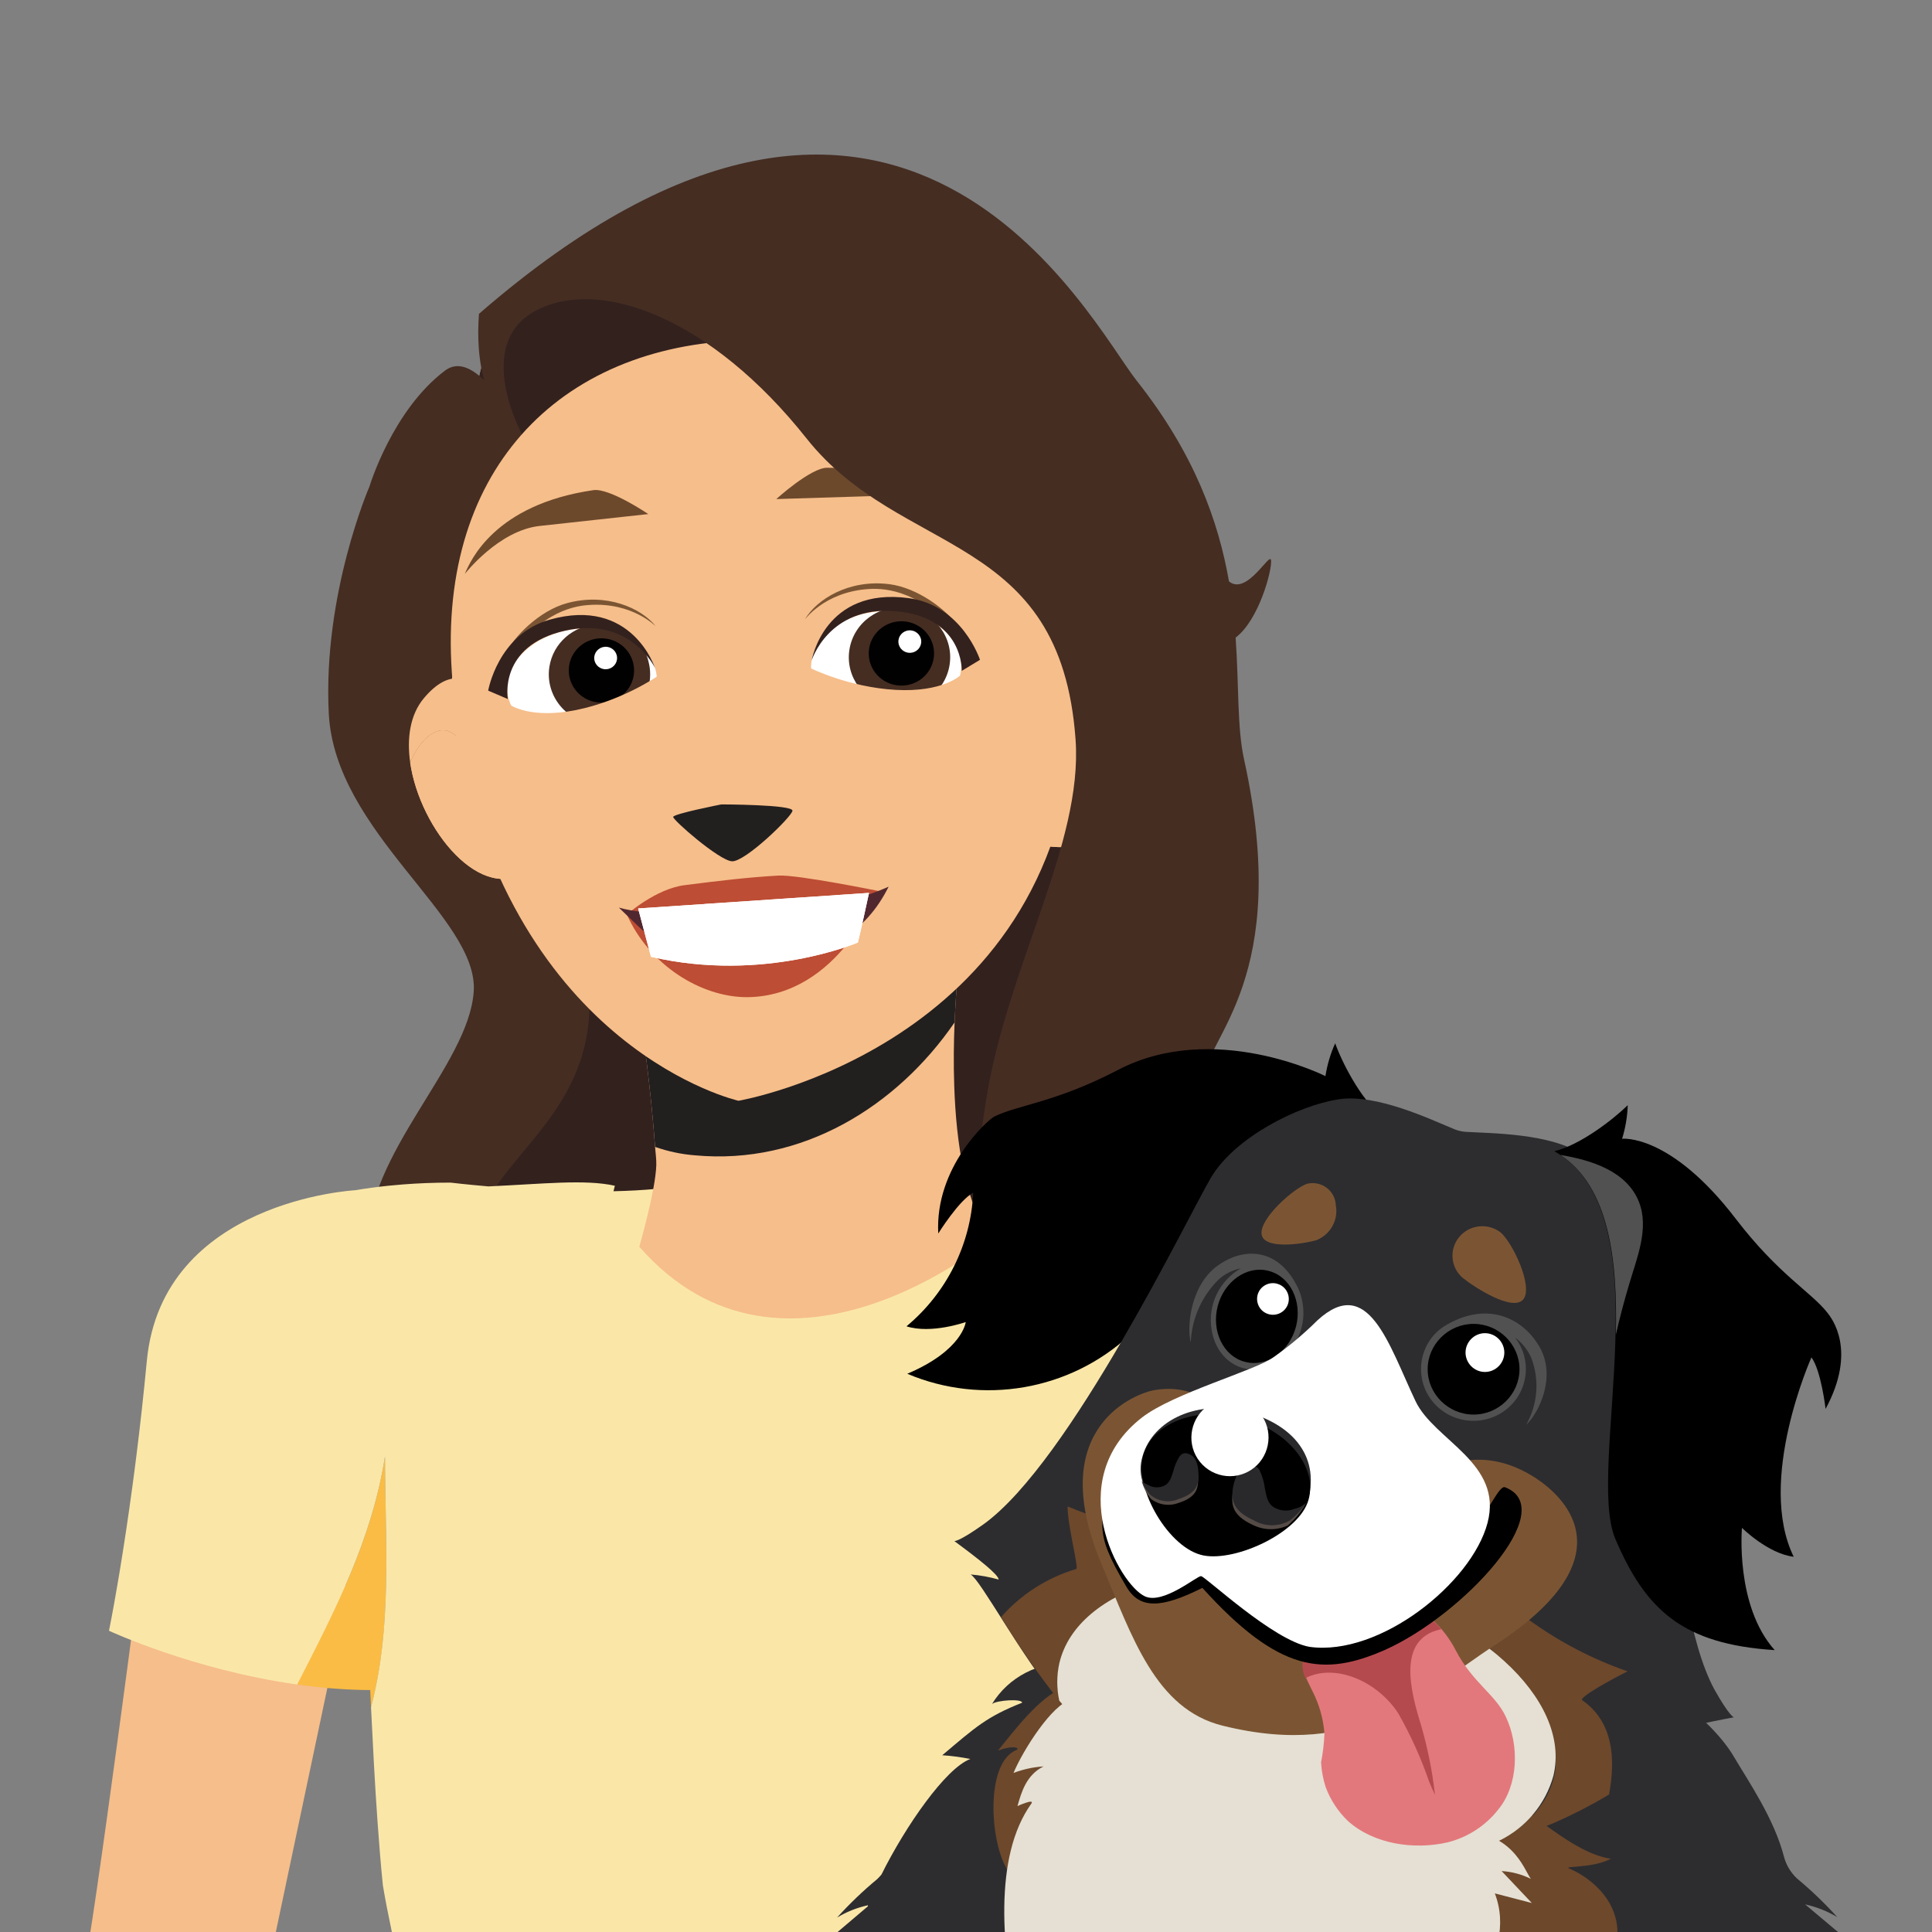 <?xml version="1.0" encoding="UTF-8" standalone="no"?>
<!DOCTYPE svg PUBLIC "-//W3C//DTD SVG 1.1//EN" "http://www.w3.org/Graphics/SVG/1.1/DTD/svg11.dtd">
<svg width="100%" height="100%" viewBox="0 0 50 50" version="1.1" xmlns="http://www.w3.org/2000/svg" xmlns:xlink="http://www.w3.org/1999/xlink" xml:space="preserve" xmlns:serif="http://www.serif.com/" style="fill-rule:evenodd;clip-rule:evenodd;stroke-linejoin:round;stroke-miterlimit:2;">
    <rect x="0" y="0" width="50" height="50" fill="#808080" stroke="none"/>
    <g>
        <path d="M3.743,39.765C3.743,39.765 2.429,49.913 2.139,51.155C2.1,51.319 2,51.675 2,51.675C2,51.675 3.687,53.257 6.624,52.317C6.634,52.314 6.645,52.339 6.645,52.339L9.024,41.069" style="fill:rgb(246,190,138);fill-rule:nonzero;"/>
        <path d="M12.31,12.064C12.31,12.064 11.572,7.488 15.34,6.723C19.108,5.959 28.604,12.816 28.604,12.816L28.049,35.317L23.325,39.318C23.325,39.318 14.18,37.851 12.682,34.646C11.184,31.44 11.78,29.898 11.78,29.898L13.296,25.675L10.642,16.908L12.31,12.064Z" style="fill:rgb(242,223,160);fill-rule:nonzero;"/>
        <path d="M12.31,12.064C12.31,12.064 11.572,7.488 15.34,6.723C19.108,5.959 28.604,12.816 28.604,12.816L28.049,35.317L23.325,39.318C23.325,39.318 14.18,37.851 12.682,34.646C11.184,31.44 11.78,29.898 11.78,29.898L13.296,25.675L10.642,16.908L12.31,12.064Z" style="fill:rgb(51,33,30);fill-rule:nonzero;"/>
        <path d="M27.628,69.888C25.854,69.14 25.346,66.646 26.614,65.15C27.824,63.958 29.517,63.086 31.307,63.157C34.049,64.322 35.357,67.768 35.357,67.768C35.357,67.768 36.226,66.467 37.891,62.655C39.961,57.917 40.679,55.422 40.679,55.422C40.679,55.422 36.94,49.374 33.963,44.449C33.553,43.867 33.081,43.524 32.709,43.309C32.803,40.287 33.417,36.469 35.69,34.723C36.448,35.269 37.14,36.06 37.637,37.217C37.999,38.056 37.887,39.165 38.778,40.957C42.003,45.815 46,54.112 46,56.545C46,59.828 41.481,64.401 36.877,70.013C35.983,70.189 35.204,70.199 34.626,70.161C34.401,70.124 34.173,70.1 33.943,70.085C33.713,70.047 33.583,70.013 33.583,70.013C33.583,70.013 33.601,70.036 33.626,70.069C31.683,70.007 29.609,70.488 27.628,69.888" style="fill:rgb(246,190,138);fill-rule:nonzero;"/>
        <path d="M13.691,11.629C13.691,11.629 12.45,8.889 11.517,9.591C10.155,10.616 9.562,12.59 9.562,12.59C9.562,12.59 8.35,15.378 8.509,18.468C8.669,21.557 12.395,23.749 12.26,25.663C12.126,27.578 9.471,29.843 9.507,32.253C9.581,37.15 13.41,37.27 13.41,37.27C13.41,37.27 11.716,36.076 11.382,34.142C11.382,34.142 12.02,35.423 12.887,35.654C12.887,35.654 11.926,33.728 12.307,31.867C12.687,30.006 15.246,28.969 15.256,25.981C15.265,22.992 11.581,13.27 13.691,11.629" style="fill:rgb(69,45,34);fill-rule:nonzero;"/>
        <path d="M7.69,43.595C8.685,41.651 9.632,39.821 9.964,37.69C9.964,39.803 10.163,42.112 9.602,44.181C9.596,44.034 9.588,43.886 9.581,43.739C8.934,43.735 8.298,43.681 7.69,43.595" style="fill:rgb(250,188,68);fill-rule:nonzero;"/>
        <path d="M30.247,59.195L30.219,58.99C30.214,58.947 30.208,58.904 30.203,58.861L30.22,58.99C30.046,57.595 30.11,56.463 30.145,55.391L30.157,54.956C30.16,54.812 30.162,54.669 30.162,54.526L30.163,54.499C30.167,54.432 30.179,54.265 30.198,54.01C30.228,53.759 30.277,53.477 30.339,53.173C30.392,52.921 30.452,52.655 30.52,52.374C30.989,50.446 31.785,47.894 32.064,45.647L32.119,45.134L32.801,46.278C35.591,45.952 37.358,45.03 38.466,44.092C38.704,43.89 38.914,43.687 39.094,43.489C40.008,42.492 40.234,41.622 40.234,41.622C39.242,40.42 37.924,37.795 37.678,37.299L37.638,37.217C37.166,36.07 36.484,35.214 35.717,34.67C35.724,34.665 35.601,34.585 35.607,34.58C34.976,34.127 34.383,33.987 33.732,33.805C32.951,33.57 32.38,33.542 32.38,33.542C32.13,33.512 31.895,33.49 31.682,33.474C31.051,33.427 30.071,32.994 28.899,32.479C27.992,32.08 26.969,31.631 25.904,31.273C23.334,31.317 20.371,31.485 17.989,30.613C17.397,30.751 16.649,30.812 15.877,30.829L15.913,30.687C15.134,30.514 14.036,30.642 12.64,30.704C12.045,30.653 11.662,30.606 11.662,30.606C11.226,30.606 10.815,30.623 10.429,30.653L10.051,30.687C9.751,30.718 9.465,30.757 9.196,30.803C9.195,30.803 4.196,31.064 3.8,35.22C3.717,36.094 3.626,36.908 3.533,37.651L3.477,38.088L3.43,38.443C3.32,39.258 3.213,39.963 3.119,40.535L3.08,40.772L3.05,40.949C2.914,41.753 2.821,42.204 2.821,42.204C2.821,42.204 4.977,43.212 7.69,43.595C8.685,41.651 9.632,39.821 9.964,37.69C9.964,39.63 10.13,41.734 9.723,43.668C9.687,43.84 9.648,44.011 9.602,44.181C9.65,45.164 9.7,46.154 9.771,47.152C9.81,47.697 9.853,48.243 9.909,48.792C10.029,49.52 10.229,50.414 10.436,51.343C10.561,51.905 10.688,52.477 10.803,53.033C10.964,53.808 11.099,54.55 11.166,55.176C11.563,58.914 9.842,70.641 8.993,74.55C12.143,75.451 15.491,75.965 18.824,75.998L19.324,76C23.821,75.979 28.269,75.071 32.139,73.039C31.194,72.994 30.255,72.877 29.34,72.62C27.891,72.085 26.261,71.372 25.718,69.768C25.421,68.598 25.248,67.31 25.995,66.392C26.099,65.945 26.303,65.517 26.614,65.149C27.825,63.958 29.517,63.087 31.307,63.156C30.712,61.6 30.402,60.313 30.247,59.195Z" style="fill:rgb(250,231,168);fill-rule:nonzero;"/>
        <path d="M24.823,24.867C24.823,24.867 24.743,25.524 24.705,26.459C24.684,26.951 24.675,27.521 24.696,28.111C24.746,29.58 24.978,31.179 25.665,32.052C25.665,32.052 20.302,36.561 16.545,32.265C16.545,32.265 16.968,30.803 16.985,30.148C16.989,29.998 16.965,29.842 16.953,29.681C16.879,28.677 16.753,27.474 16.545,26.112C17.245,26.299 23.705,26.132 24.823,24.867" style="fill:rgb(246,190,138);fill-rule:nonzero;"/>
        <path d="M17.99,29.9C17.625,29.872 17.281,29.796 16.954,29.682C16.879,28.677 16.753,27.474 16.545,26.112C17.246,26.3 23.704,26.131 24.823,24.867C24.823,24.867 24.743,25.524 24.705,26.459C23.206,28.644 20.749,30.156 17.99,29.9" style="fill:rgb(34,31,31);fill-rule:nonzero;"/>
        <path d="M11.739,19C11.343,18.7 10.87,19.13 10.616,19.738C10.869,21.477 12.479,23.437 13.699,22.508C13.699,22.339 13.694,22.174 13.685,22.012C13.201,20.798 12.686,19.623 11.739,19" style="fill:rgb(246,190,138);fill-rule:nonzero;"/>
        <path d="M11.739,19C11.343,18.7 10.87,19.13 10.616,19.738C10.869,21.477 12.479,23.437 13.699,22.508C13.699,22.339 13.694,22.174 13.685,22.012C13.201,20.798 12.686,19.623 11.739,19" style="fill:rgb(246,190,138);fill-rule:nonzero;"/>
        <path d="M11.739,19C12.686,19.623 13.201,20.798 13.685,22.012C13.59,20.326 13.055,19.088 13.055,19.088C13.055,19.088 12.305,16.482 10.971,18.068C10.613,18.494 10.524,19.101 10.616,19.738C10.87,19.13 11.343,18.7 11.739,19" style="fill:rgb(246,190,138);fill-rule:nonzero;"/>
        <path d="M28.842,17.99C29.348,17.626 30.091,17.971 30.555,18.528C30.502,20.289 28.573,22.497 26.689,21.786C26.66,21.62 26.638,21.456 26.622,21.295C27.092,20.013 27.614,18.765 28.842,17.99" style="fill:rgb(246,190,138);fill-rule:nonzero;"/>
        <path d="M28.842,17.99C29.348,17.626 30.091,17.971 30.555,18.528C30.502,20.289 28.573,22.497 26.689,21.786C26.66,21.62 26.638,21.456 26.622,21.295C27.092,20.013 27.614,18.765 28.842,17.99" style="fill:rgb(246,190,138);fill-rule:nonzero;"/>
        <path d="M28.842,17.99C27.614,18.765 27.092,20.013 26.622,21.295C26.461,19.612 27.001,18.298 27.001,18.298C27.001,18.298 27.602,15.599 29.762,16.939C30.342,17.299 30.574,17.883 30.555,18.528C30.091,17.971 29.348,17.626 28.842,17.99" style="fill:rgb(246,190,138);fill-rule:nonzero;"/>
        <path d="M11.769,18.169C12.466,23.619 15.307,25.966 20.022,25.635C24.738,25.305 28.287,21.274 27.952,16.634C27.616,11.993 23.52,8.5 18.805,8.83C14.09,9.161 11.058,12.62 11.769,18.169" style="fill:rgb(246,190,138);fill-rule:nonzero;"/>
        <path d="M19.401,17.234C19.401,17.234 10.588,12.577 11.795,19.033C13.32,27.189 19.113,28.488 19.113,28.488C19.113,28.488 27.302,27.09 27.812,18.804C28.353,10.012 19.401,17.234 19.401,17.234" style="fill:rgb(246,190,138);fill-rule:nonzero;"/>
        <path d="M24.744,16.39C24.761,16.389 24.779,16.382 24.795,16.371C24.837,16.34 24.842,16.283 24.814,16.239C24.521,15.786 23.748,15.213 23.021,15.119C21.965,14.983 21.129,15.519 20.833,16.027C20.806,16.072 21.309,15.325 22.467,15.245C22.729,15.226 23.739,15.185 24.66,16.352C24.68,16.379 24.713,16.392 24.744,16.39" style="fill:rgb(123,85,51);fill-rule:nonzero;"/>
        <path d="M22.898,15.814C23.898,15.787 24.735,16.323 24.86,17.036C24.87,17.088 24.876,17.142 24.878,17.196C24.883,17.398 24.83,17.592 24.732,17.769C24.446,18.285 23.769,18.658 22.97,18.68C22.1,18.702 21.354,18.3 21.091,17.725C21.062,17.661 21.038,17.594 21.021,17.525C21.003,17.451 20.992,17.375 20.99,17.297C20.971,16.506 21.825,15.842 22.898,15.814" style="fill:white;fill-rule:nonzero;"/>
        <path d="M24.576,17.202C24.469,17.907 23.801,18.393 23.084,18.287C22.368,18.18 21.874,17.523 21.982,16.819C22.089,16.114 22.757,15.628 23.474,15.734C24.19,15.839 24.684,16.497 24.576,17.202" style="fill:rgb(69,45,34);fill-rule:nonzero;"/>
        <path d="M24.164,17.035C24.095,17.489 23.665,17.802 23.203,17.734C22.741,17.666 22.423,17.242 22.492,16.788C22.562,16.332 22.992,16.02 23.454,16.087C23.916,16.156 24.234,16.58 24.164,17.035" style="fill:rgb(1,1,1);fill-rule:nonzero;"/>
        <path d="M23.251,16.625C23.263,16.785 23.404,16.906 23.567,16.895C23.73,16.883 23.853,16.744 23.841,16.583C23.829,16.423 23.687,16.302 23.525,16.314C23.362,16.325 23.239,16.464 23.251,16.625" style="fill:white;fill-rule:nonzero;"/>
        <path d="M25.362,17.076C25.362,17.076 24.906,15.671 23.526,15.481C21.328,15.178 21.004,17.098 21.004,17.098C21.004,17.098 21.439,15.675 23.174,15.818C24.943,15.963 24.89,17.362 24.89,17.362L25.362,17.076Z" style="fill:rgb(51,33,30);fill-rule:nonzero;"/>
        <path d="M13.148,17.109C13.131,17.109 13.112,17.106 13.095,17.097C13.049,17.072 13.035,17.016 13.057,16.969C13.281,16.48 13.963,15.804 14.669,15.611C15.695,15.328 16.601,15.742 16.967,16.203C17,16.244 16.394,15.576 15.238,15.657C14.974,15.675 13.969,15.775 13.225,17.06C13.209,17.089 13.179,17.106 13.148,17.109" style="fill:rgb(123,85,51);fill-rule:nonzero;"/>
        <path d="M14.892,16.281C15.958,16.158 16.9,16.696 16.994,17.483C17.003,17.561 17.003,17.638 16.996,17.713C16.99,17.783 16.976,17.853 16.956,17.921C16.78,18.526 16.098,19.029 15.234,19.127C14.44,19.218 13.716,18.943 13.358,18.472C13.236,18.31 13.156,18.126 13.132,17.925C13.125,17.871 13.124,17.817 13.125,17.764C13.148,17.041 13.898,16.394 14.892,16.281" style="fill:white;fill-rule:nonzero;"/>
        <path d="M15.455,16.161C16.019,16.366 16.67,16.354 16.814,17.274C16.83,17.393 16.831,17.517 16.812,17.642C16.705,18.347 16.037,18.833 15.32,18.727C14.604,18.622 14.11,17.964 14.218,17.259C14.313,16.639 14.841,16.189 15.455,16.161Z" style="fill:rgb(69,45,34);fill-rule:nonzero;"/>
        <path d="M15.69,16.529C16.152,16.597 16.47,17.02 16.401,17.476C16.331,17.929 15.901,18.242 15.439,18.174C14.978,18.106 14.66,17.682 14.729,17.228C14.798,16.773 15.229,16.46 15.69,16.529" style="fill:rgb(1,1,1);fill-rule:nonzero;"/>
        <path d="M15.653,16.739C15.816,16.727 15.958,16.848 15.969,17.009C15.981,17.169 15.858,17.308 15.695,17.32C15.532,17.331 15.391,17.21 15.379,17.05C15.368,16.89 15.49,16.751 15.653,16.739" style="fill:white;fill-rule:nonzero;"/>
        <path d="M12.634,17.874C12.634,17.874 12.884,16.419 14.222,16.038C16.355,15.432 16.952,17.287 16.952,17.287C16.952,17.287 16.316,15.94 14.619,16.323C12.889,16.714 13.143,18.091 13.143,18.091L12.634,17.874Z" style="fill:rgb(51,33,30);fill-rule:nonzero;"/>
        <path d="M16.778,13.304C16.778,13.304 15.776,12.624 15.356,12.685C12.799,13.058 12.173,14.512 12.029,14.854C12.029,14.854 12.903,13.729 13.963,13.612C15.021,13.496 16.778,13.304 16.778,13.304" style="fill:rgb(109,73,44);fill-rule:nonzero;"/>
        <path d="M20.09,12.916C20.09,12.916 20.984,12.103 21.409,12.105C23.994,12.117 24.822,13.469 25.014,13.787C25.014,13.787 23.986,12.795 22.922,12.828C21.857,12.861 20.09,12.916 20.09,12.916" style="fill:rgb(109,73,44);fill-rule:nonzero;"/>
        <path d="M17.012,17.502C17.012,17.502 16.1,18.135 14.913,18.375C13.725,18.615 13.204,18.244 13.204,18.244L12.621,18.722C12.621,18.722 12.495,19.552 13.892,19.637C15.288,19.721 17.484,18.464 17.618,18.185C17.753,17.907 17.012,17.502 17.012,17.502" style="fill:rgb(246,190,138);fill-rule:nonzero;"/>
        <path d="M20.974,17.291C20.974,17.291 21.97,17.787 23.181,17.854C24.391,17.921 24.852,17.48 24.852,17.48L25.5,17.869C25.5,17.869 25.746,18.672 24.377,18.956C23.008,19.24 20.65,18.31 20.477,18.054C20.302,17.797 20.974,17.291 20.974,17.291" style="fill:rgb(246,190,138);fill-rule:nonzero;"/>
        <path d="M18.942,22.29C19.276,22.314 20.483,21.146 20.509,20.983C20.534,20.821 18.669,20.818 18.669,20.818C18.669,20.818 17.428,21.061 17.422,21.142C17.416,21.224 18.607,22.267 18.942,22.29" style="fill:rgb(34,31,31);fill-rule:nonzero;"/>
        <path d="M19.333,25.807C18.143,25.807 16.807,24.981 16.223,23.667C16.223,23.667 16.97,23.003 17.717,22.908C18.611,22.794 19.389,22.701 20.149,22.66C20.648,22.634 22.732,23.058 22.732,23.058C22.732,23.058 21.725,25.786 19.333,25.807" style="fill:rgb(189,77,52);fill-rule:nonzero;"/>
        <path d="M22.998,22.946C22.998,22.946 21.614,23.629 19.136,23.713C18.645,23.729 16.694,23.695 16.015,23.488C16.015,23.488 16.972,24.418 17.142,24.541C17.293,24.651 17.568,24.929 19.298,24.894C21.388,24.853 22.419,24.108 22.998,22.946" style="fill:rgb(81,39,47);fill-rule:nonzero;"/>
        <g>
            <path d="M16.515,23.511L22.49,23.108C22.49,23.108 22.257,24.189 22.202,24.392C22.202,24.392 19.768,25.441 16.847,24.762L16.515,23.511Z" style="fill:white;fill-rule:nonzero;"/>
        </g>
        <g>
            <path d="M16.515,23.511L22.49,23.108C22.49,23.108 22.257,24.189 22.202,24.392C22.202,24.392 19.768,25.441 16.847,24.762L16.515,23.511Z" style="fill:white;fill-rule:nonzero;"/>
        </g>
        <path d="M13.877,8.034C15.542,7.162 18.414,8.245 20.871,11.344C23.328,14.444 27.451,13.729 27.836,19.144C28.027,21.849 26.062,25.012 25.517,28.488C25.249,30.202 25.094,31.488 25.91,32.063C25.91,32.063 26.774,32.858 27.903,33.341C28.021,33.391 27.779,32.044 27.903,32.106C28.083,32.194 28.215,33.032 28.839,33.65C29.427,34.232 30.072,34.268 30.711,34.268C31.959,34.268 32.271,33.65 32.583,33.032C32.583,33.032 30.711,32.723 30.711,31.179C30.711,29.944 30.711,29.017 31.117,27.977C31.22,26.832 33.442,25.321 32.197,19.657C32.014,18.826 32.066,17.756 31.978,16.501C32.583,16.045 32.924,14.75 32.895,14.501C32.868,14.264 32.271,15.427 31.806,15.047C31.535,13.498 30.915,11.741 29.418,9.853C28.21,8.331 23.347,-1.39 12.395,8.123C12.211,10.682 13.509,11.237 13.509,11.237C13.509,11.237 12.226,8.898 13.877,8.034Z" style="fill:rgb(69,45,34);fill-rule:nonzero;"/>
    </g>
    <g>
        <path d="M20.976,57.011C21.167,56.408 22.221,55.082 22.726,54.826L21.858,54.998C22.363,54.749 22.418,53.976 22.345,53.986L21.268,53.926C22.083,53.05 22.648,51.435 22.781,50.64L22.766,50.61C22.335,50.488 21.81,50.536 21.286,50.331L22.461,49.335C22.462,49.326 22.462,49.317 22.461,49.308C22.179,49.37 21.91,49.477 21.664,49.626C21.985,49.27 22.333,48.937 22.703,48.63C22.741,48.593 22.778,48.554 22.812,48.513C23.43,47.267 24.476,45.757 25.112,45.523C24.872,45.474 24.63,45.441 24.385,45.426C25.248,44.696 25.535,44.429 26.453,44.066C26.453,43.956 25.785,44.001 25.672,44.101C26.101,43.398 26.893,42.991 27.722,43.047C29.929,43.204 32.766,42.481 33.162,42.581C34.676,42.947 36.222,42.763 37.745,42.661C42.386,42.349 44.408,44.676 44.862,45.446C45.251,46.104 45.909,47.058 46.166,48.039C46.222,48.261 46.341,48.461 46.509,48.617C46.879,48.925 47.226,49.258 47.548,49.614C47.291,49.461 47.01,49.35 46.716,49.285L47.934,50.309C47.402,50.516 46.87,50.463 46.436,50.593C46.567,51.37 47.135,53.02 47.949,53.904L46.87,53.964C46.799,53.964 46.857,54.711 47.357,54.975L46.489,54.803C46.994,55.053 48.048,56.385 48.255,56.988C47.246,56.368 46.764,56.378 46.764,56.378L47.584,58.423L21.636,58.423L22.459,56.378C22.459,56.378 21.977,56.39 20.976,57.011Z" style="fill:rgb(45,45,48);fill-rule:nonzero;"/>
        <path d="M34.555,27C34.432,27.271 34.348,27.557 34.302,27.85C34.302,27.85 31.409,26.387 28.918,27.698C27.301,28.537 26.337,28.595 25.73,28.898C25.568,28.981 24.191,30.201 24.282,31.923C24.282,31.923 24.817,31.063 25.187,30.867C25.124,32.207 24.498,33.46 23.46,34.325C24.1,34.531 24.993,34.215 24.993,34.215C24.993,34.215 24.915,34.945 23.48,35.553C25.428,36.377 27.685,35.986 29.233,34.556C30.738,33.213 32.449,29.148 35.76,28.884C35.208,28.445 34.718,27.466 34.555,27Z" style="fill-rule:nonzero;"/>
        <path d="M43.405,44.838C43.465,44.731 44.088,44.589 44.872,44.444C44.872,44.444 44.754,44.412 44.368,43.722C43.062,41.318 43.125,34.315 43.034,33.124C42.943,31.933 41.848,30.485 40.958,29.885C40.141,29.324 38.575,29.332 37.932,29.292C37.832,29.285 37.734,29.262 37.642,29.225C37.034,28.976 35.624,28.298 34.645,28.45C33.573,28.614 31.947,29.447 31.339,30.478C30.731,31.509 27.692,37.837 25.455,39.447C24.812,39.905 24.698,39.883 24.698,39.883C25.339,40.356 25.838,40.75 25.846,40.879C25.609,40.812 25.365,40.767 25.119,40.747C25.372,40.879 26.423,42.852 27.422,44.048C27.351,43.731 27.351,43.402 27.422,43.084C27.884,41.091 31.124,40.134 34.658,40.937C38.191,41.739 40.683,44.003 40.207,45.989C39.997,46.703 39.494,47.298 38.819,47.628C39.268,47.509 39.709,47.365 40.141,47.197C41.5,46.652 43.795,45.04 44.116,45.027C43.886,44.939 43.648,44.876 43.405,44.838Z" style="fill:rgb(45,45,48);fill-rule:nonzero;"/>
        <path d="M31.225,40.685C30.892,40.247 30.469,39.865 29.919,39.825C29.856,39.821 29.802,39.78 29.783,39.721C29.052,39.515 28.333,39.271 27.629,38.988C27.629,39.487 27.924,40.585 27.853,40.605C27.098,40.83 26.423,41.262 25.906,41.851C26.366,42.606 26.871,43.332 27.42,44.026C27.349,43.707 27.349,43.378 27.42,43.059C27.722,41.759 29.225,40.902 31.225,40.685Z" style="fill:rgb(109,72,43);fill-rule:nonzero;"/>
        <path d="M40.603,48.353C40.456,48.289 41.225,48.353 41.69,48.104C40.696,47.96 39.621,46.841 38.754,46.383C37.848,46.383 37.004,46.699 37.546,47.297C39.112,48.196 38.708,49.539 38.378,50.396C37.936,51.403 37.205,52.26 36.275,52.86C36.865,52.673 39.639,52.138 40.149,51.918C40.348,51.831 40.565,51.727 40.787,51.609C41.843,51.059 42.199,49.905 41.495,49.016C41.256,48.727 40.95,48.5 40.603,48.353Z" style="fill:rgb(109,72,43);fill-rule:nonzero;"/>
        <path d="M25.828,45.306C26.239,45.152 26.413,45.244 26.3,45.291C25.493,45.633 25.624,47.638 26.047,48.348C26.282,48.749 26.928,49.442 27.402,49.507C26.469,48.421 26.938,46.323 27.654,44.9C28.118,44.402 27.856,44.083 27.495,43.687C26.9,43.931 26.274,44.751 25.828,45.306Z" style="fill:rgb(109,72,43);fill-rule:nonzero;"/>
        <path d="M26.229,45.884C26.481,45.282 27.238,44.098 27.715,43.993L32.9,45.685L37.541,47.379C39.132,47.297 39.432,48.376 39.619,48.625C39.383,48.508 39.126,48.439 38.862,48.423L39.644,49.25L38.686,49.001C39.932,52.262 32.421,56.134 28.554,57.235C28.537,56.56 28.57,56.164 28.57,56.164C28.57,56.164 28.222,56.164 27.906,56.948C27.43,56.286 24.744,49.405 26.688,46.682C26.797,46.53 26.332,46.741 26.332,46.741C26.431,46.393 26.557,45.937 27.006,45.715C26.74,45.732 26.478,45.789 26.229,45.884Z" style="fill:rgb(229,224,211);fill-rule:nonzero;"/>
        <path d="M40.948,44.001C40.847,43.931 41.748,43.44 42.121,43.254C41.209,42.937 40.35,42.489 39.571,41.923C38.898,41.871 38.234,42.085 38.562,42.67C39.606,43.595 40.456,44.95 40.222,45.964C40.06,46.657 39.558,47.225 38.827,47.636C39.276,47.517 39.718,47.373 40.151,47.205C40.665,46.984 41.163,46.729 41.642,46.442C41.816,45.501 41.748,44.562 40.948,44.001Z" style="fill:rgb(109,72,43);fill-rule:nonzero;"/>
        <path d="M34.65,40.902C31.119,40.1 27.876,41.061 27.414,43.049C27.344,43.367 27.344,43.696 27.414,44.013C27.525,44.145 27.631,44.263 27.727,44.377C28.776,45.526 31.258,48.304 31.563,49.111C31.702,48.723 31.886,48.354 32.113,48.01C32.147,48.418 32.147,48.829 32.113,49.238C32.731,48.642 35.228,48.49 35.896,48.306C36.381,48.174 37.614,47.96 38.809,47.633C39.493,47.296 40,46.687 40.202,45.959C40.676,43.971 38.186,41.709 34.65,40.902Z" style="fill:rgb(229,224,211);fill-rule:nonzero;"/>
        <path d="M39.654,38.196C38.078,37.239 36.905,38.196 36.532,38.388C36.159,38.58 33.962,39.905 33.591,40.114L33.591,40.092L33.591,40.127L33.553,40.157L33.538,40.132L33.526,40.109L33.526,40.077L33.508,40.077C33.301,39.678 32.247,37.665 32.073,37.374C31.899,37.083 31.409,35.722 29.876,35.976C29.457,36.044 27.003,36.891 28.501,40.461C29.301,42.369 29.904,44.233 31.644,44.661C35.225,45.548 36.792,43.807 38.706,42.563C42.514,40.077 40.088,38.46 39.654,38.196Z" style="fill:rgb(123,85,51);fill-rule:nonzero;"/>
        <path d="M37.674,42.71C37.522,42.412 37.316,42.143 37.067,41.918C36.474,41.487 36.038,42.202 35.553,42.416C35.266,42.539 34.421,42.362 33.954,42.698C33.842,42.776 33.763,42.892 33.732,43.024C33.689,43.273 33.874,43.56 33.969,43.772C34.143,44.112 34.247,44.483 34.277,44.863C34.267,45.114 34.237,45.364 34.189,45.61C34.201,45.824 34.24,46.036 34.305,46.241C34.428,46.577 34.627,46.881 34.887,47.13C35.563,47.733 36.602,47.877 37.46,47.681C37.981,47.551 38.443,47.253 38.772,46.834C39.294,46.203 39.329,45.169 38.963,44.414C38.693,43.847 38.108,43.542 37.674,42.71Z" style="fill:rgb(227,120,124);fill-rule:nonzero;"/>
        <path d="M36.988,46.116C37.034,46.228 37.087,46.34 37.137,46.452C37.069,45.833 36.945,45.22 36.769,44.621C36.517,43.802 36.138,42.421 37.273,42.17L37.301,42.17C37.23,42.075 37.145,41.991 37.049,41.921C36.459,41.487 36.022,42.202 35.536,42.419C35.248,42.541 34.403,42.362 33.934,42.695C33.822,42.775 33.743,42.892 33.712,43.024C33.699,43.163 33.724,43.302 33.785,43.428C34.57,43.032 35.659,43.523 36.189,44.345C36.51,44.91 36.778,45.503 36.988,46.116Z" style="fill:rgb(181,74,78);fill-rule:nonzero;"/>
        <path d="M38.951,38.49C38.655,38.376 37.964,40.924 35.319,41.928L31.389,40.787C30.711,39.945 29.677,41.036 29.457,40.144C29.399,39.915 28.701,37.372 28.676,37.947C28.567,39.556 28.234,39.517 29.157,41.074C29.503,41.657 30.073,41.617 31.117,41.094C33.107,43.293 34.262,43.393 35.841,42.7C37.859,41.801 40.403,39.053 38.951,38.49Z" style="fill-rule:nonzero;"/>
        <path d="M42.126,28.602C42.116,28.897 42.067,29.189 41.98,29.471C41.98,29.471 43.223,29.324 44.925,31.547C46.028,32.987 46.875,33.44 47.291,33.971C47.402,34.113 48.068,34.942 47.246,36.462C47.246,36.462 47.13,35.466 46.88,35.129C46.88,35.129 45.453,38.311 46.421,40.289C45.753,40.209 45.082,39.541 45.082,39.541C45.082,39.541 44.9,41.554 45.929,42.705C43.551,42.553 42.59,41.667 41.806,39.83C41.021,37.994 43.112,31.425 40.227,29.793C40.915,29.628 41.78,28.943 42.126,28.602Z" style="fill-rule:nonzero;"/>
        <path d="M42.413,31.098C42.691,31.793 42.355,32.573 42.161,33.241C42.032,33.674 41.917,34.109 41.818,34.544C41.864,32.611 41.649,30.732 40.386,29.89C41.195,30.025 42.096,30.311 42.413,31.098Z" style="fill:rgb(81,81,81);fill-rule:nonzero;"/>
        <path d="M39.42,33.63C39.147,33.953 38.159,33.318 37.846,33.064C37.538,32.791 37.503,32.326 37.767,32.011C38.031,31.695 38.5,31.642 38.83,31.891C39.14,32.145 39.692,33.303 39.42,33.63Z" style="fill:rgb(123,85,51);fill-rule:nonzero;"/>
        <path d="M32.65,31.945C32.713,32.349 33.725,32.194 34.065,32.097C34.432,31.953 34.644,31.571 34.57,31.188C34.563,31.013 34.477,30.849 34.337,30.742C34.196,30.635 34.014,30.595 33.841,30.632C33.5,30.732 32.587,31.539 32.65,31.945Z" style="fill:rgb(123,85,51);fill-rule:nonzero;"/>
        <path d="M33.589,33.326C33.084,32.284 32.214,32.299 31.601,32.695C30.792,33.194 30.711,34.369 30.817,34.741C30.842,34.127 31.1,33.545 31.541,33.111C31.701,32.966 31.899,32.866 32.113,32.825C31.551,33.148 31.25,33.781 31.357,34.414C31.47,35.149 32.093,35.59 32.746,35.398C33.432,35.141 33.836,34.438 33.71,33.724C33.69,33.586 33.649,33.451 33.589,33.326Z" style="fill:rgb(81,81,81);fill-rule:nonzero;"/>
        <path d="M32.215,35.243L32.233,35.247C32.784,35.389 33.374,34.975 33.541,34.329C33.707,33.683 33.39,33.035 32.839,32.893L32.821,32.888C32.27,32.746 31.679,33.161 31.513,33.807C31.347,34.453 31.664,35.101 32.215,35.243Z" style="fill-rule:nonzero;"/>
        <g transform="matrix(0.409,0,0,0.409,19.517,19.795)">
            <path d="M32.579,34.763C32.524,34.749 32.47,34.731 32.418,34.708C31.916,34.486 31.687,33.89 31.909,33.388C32.107,32.942 32.605,32.702 33.077,32.826C33.132,32.84 33.186,32.859 33.238,32.882C33.739,33.104 33.969,33.699 33.747,34.201C33.549,34.648 33.051,34.887 32.579,34.763" style="fill:white;fill-rule:nonzero;"/>
        </g>
        <path d="M36.633,36.26C35.942,34.805 35.414,32.954 34.09,34.175C33.739,34.524 33.359,34.843 32.953,35.129C32.486,35.468 30.363,36.056 29.553,36.686C27.462,38.313 28.968,41.019 29.634,41.315C30.106,41.527 30.973,40.787 31.082,40.79C31.19,40.792 32.953,42.461 33.894,42.621C35.71,42.87 38.085,40.971 38.497,39.414C38.908,37.857 37.114,37.279 36.633,36.26Z" style="fill:white;fill-rule:nonzero;"/>
        <path d="M29.546,37.775C29.351,38.637 30.209,39.372 31.399,39.629C32.59,39.885 33.692,39.569 33.879,38.707C34.131,37.543 33.283,36.761 32.093,36.505C30.903,36.248 29.77,36.789 29.546,37.775Z" style="fill:rgb(41,41,44);fill-rule:nonzero;"/>
        <path d="M29.583,37.678C29.351,38.53 30.257,40.087 31.15,40.256C31.995,40.416 33.634,39.661 33.866,38.809C34.098,37.957 33.326,37.013 32.143,36.699C30.961,36.385 29.816,36.823 29.583,37.678Z" style="fill-rule:nonzero;"/>
        <path d="M29.785,38.792C29.988,38.948 30.259,38.987 30.499,38.896C30.892,38.774 30.983,38.587 31.003,38.398C31.023,38.209 31.003,37.845 30.839,37.773C30.676,37.7 30.615,37.658 30.514,37.803C30.443,37.919 30.39,38.045 30.358,38.176C30.307,38.313 30.282,38.463 30.141,38.545C30,38.627 29.919,38.602 29.742,38.527C29.642,38.492 29.567,38.41 29.541,38.308C29.585,38.485 29.669,38.65 29.785,38.792Z" style="fill:rgb(85,75,70);fill-rule:nonzero;"/>
        <path d="M33.331,39.477C33.052,39.608 32.728,39.608 32.449,39.477C31.977,39.265 31.894,39.036 31.889,38.811C31.884,38.587 31.979,38.161 32.196,38.096C32.413,38.032 32.494,37.997 32.595,38.184C32.667,38.334 32.713,38.495 32.731,38.66C32.769,38.829 32.776,39.011 32.943,39.13C33.109,39.25 33.175,39.218 33.41,39.16C33.556,39.119 33.688,39.037 33.788,38.924C33.668,39.132 33.514,39.319 33.331,39.477Z" style="fill:rgb(85,75,70);fill-rule:nonzero;"/>
        <path d="M29.778,38.692C29.981,38.86 30.264,38.9 30.507,38.794C30.9,38.664 30.991,38.483 31.011,38.296C31.031,38.109 31.011,37.78 30.845,37.67C30.746,37.608 30.622,37.556 30.522,37.7C30.45,37.816 30.397,37.942 30.365,38.074C30.315,38.211 30.29,38.361 30.146,38.443C30.006,38.514 29.838,38.508 29.705,38.425C29.525,38.35 29.538,38.303 29.538,38.303C29.587,38.449 29.669,38.582 29.778,38.692Z" style="fill:rgb(41,41,44);fill-rule:nonzero;"/>
        <path d="M33.382,39.35C33.095,39.515 32.74,39.515 32.454,39.35C31.982,39.135 31.899,38.909 31.894,38.684C31.889,38.46 31.995,38.057 32.204,37.972C32.33,37.92 32.517,37.892 32.602,38.059C32.671,38.207 32.716,38.364 32.736,38.525C32.776,38.694 32.784,38.876 32.948,38.996C33.112,39.105 33.321,39.124 33.503,39.048C33.627,39.025 33.739,38.961 33.821,38.866C33.703,39.05 33.554,39.214 33.382,39.35Z" style="fill:rgb(41,41,44);fill-rule:nonzero;"/>
        <path d="M31.649,38.187C31.902,38.234 32.165,38.181 32.381,38.039C32.839,37.738 32.968,37.113 32.667,36.654C32.517,36.427 32.281,36.27 32.014,36.22C31.76,36.173 31.498,36.226 31.282,36.368C30.823,36.669 30.694,37.295 30.996,37.753C31.145,37.98 31.381,38.137 31.649,38.187Z" style="fill:white;fill-rule:nonzero;"/>
        <path d="M37.463,34.272C38.524,33.674 39.382,34.133 39.79,34.771C40.343,35.595 39.79,36.617 39.498,36.871C39.797,36.344 39.846,35.714 39.632,35.149C39.54,34.937 39.394,34.752 39.208,34.614C39.646,35.176 39.565,35.977 39.023,36.443C38.481,36.908 37.666,36.876 37.163,36.369C36.661,35.863 36.645,35.057 37.127,34.531C37.224,34.427 37.337,34.34 37.463,34.272Z" style="fill:rgb(81,81,81);fill-rule:nonzero;"/>
        <path d="M36.948,35.436C36.948,36.079 37.484,36.609 38.136,36.609C38.788,36.609 39.324,36.079 39.324,35.436C39.324,34.792 38.788,34.262 38.136,34.262C37.484,34.262 36.948,34.792 36.948,35.436Z" style="fill-rule:nonzero;"/>
        <g transform="matrix(0.502,0,0,0.502,19.086,17.326)">
            <path d="M37.534,35.216C37.534,35.765 37.986,36.216 38.534,36.216C39.083,36.216 39.534,35.765 39.534,35.216C39.534,34.668 39.083,34.216 38.534,34.216C37.986,34.216 37.534,34.668 37.534,35.216Z" style="fill:white;fill-rule:nonzero;"/>
        </g>
    </g>
</svg>
